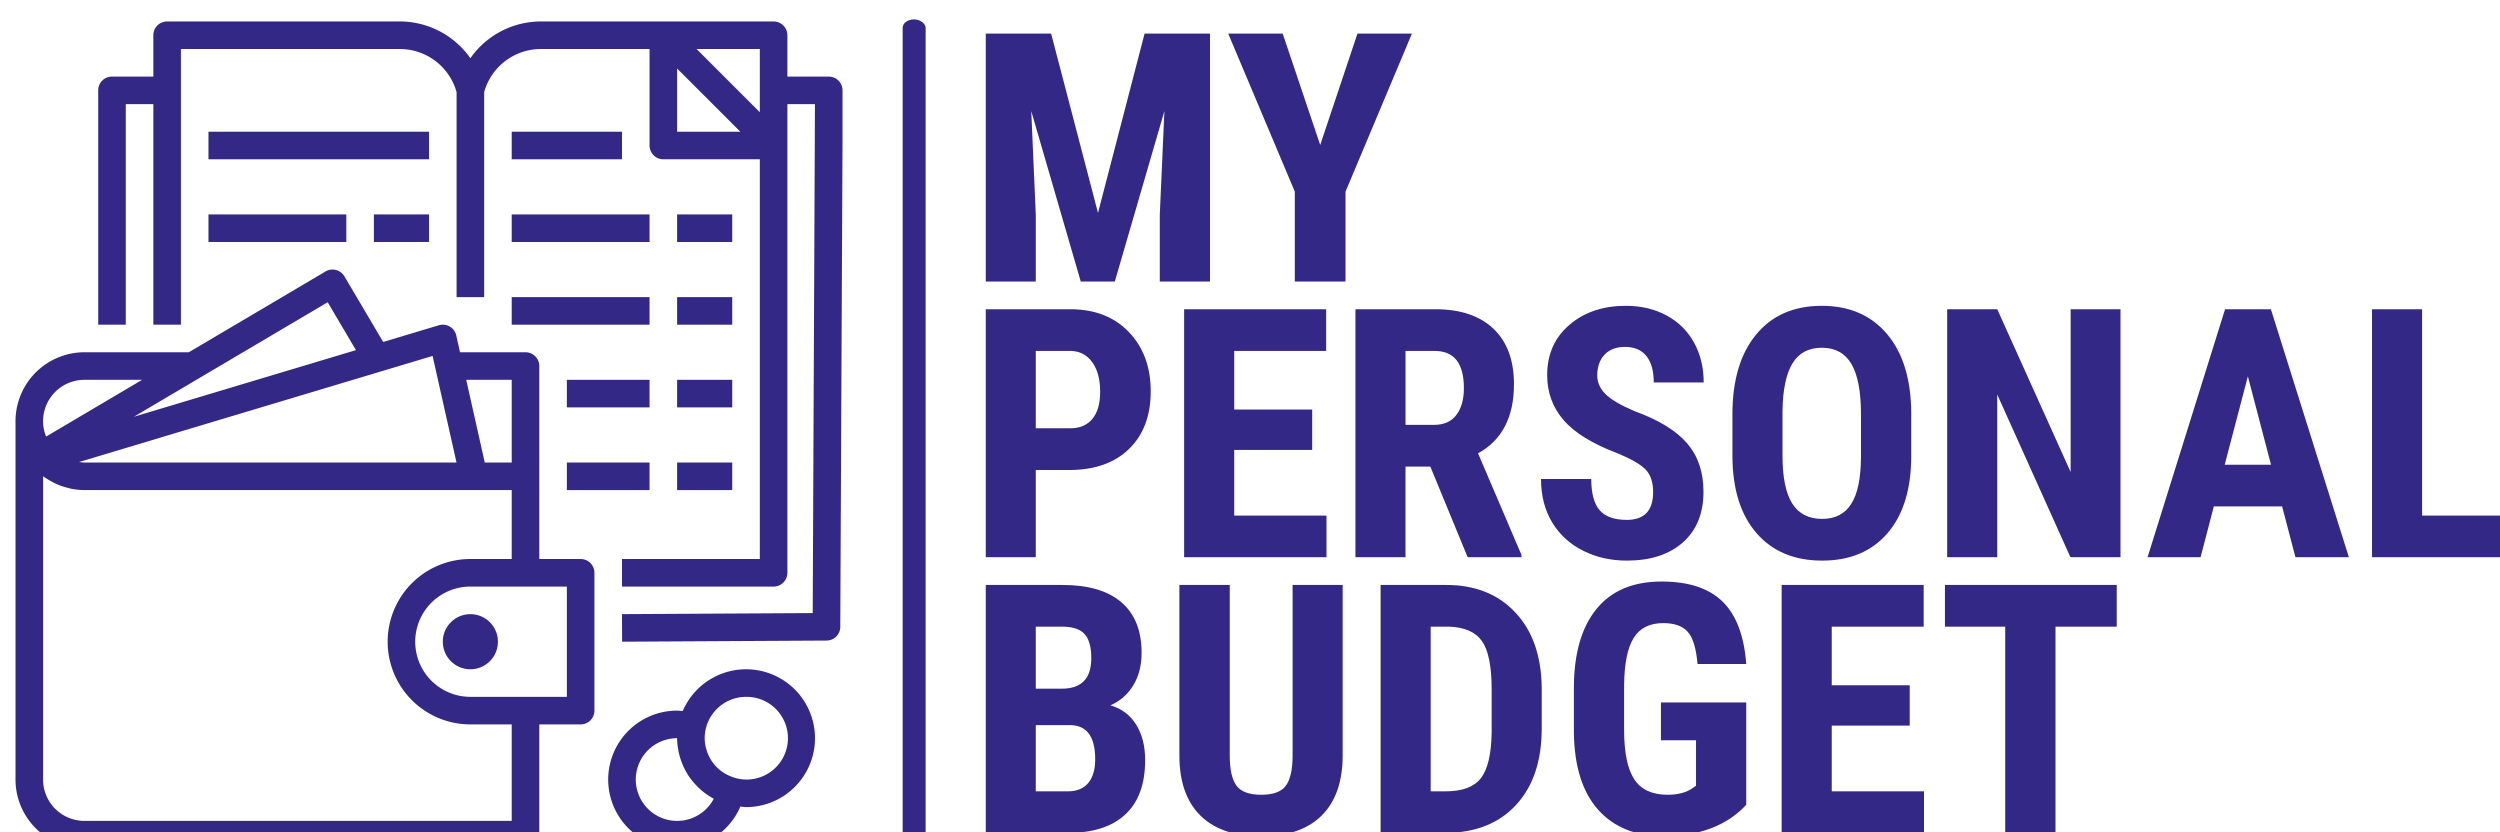 <svg xmlns="http://www.w3.org/2000/svg" version="1.1" xmlns:xlink="http://www.w3.org/1999/xlink" xmlns:svgjs="http://svgjs.dev/svgjs" width="2000" height="666" viewBox="0 0 2000 666"><g transform="matrix(1,0,0,1,10.198,14.965)"><svg viewBox="0 0 396 132" data-background-color="#ffffff" preserveAspectRatio="xMidYMid meet" height="666" width="2000" xmlns="http://www.w3.org/2000/svg" xmlns:xlink="http://www.w3.org/1999/xlink"><defs></defs><g id="tight-bounds" transform="matrix(1,0,0,1,0.24,0.108)"><svg viewBox="0 0 395.52 131.785" height="131.785" width="395.52"><g><svg viewBox="0 0 603.252 201" height="131.785" width="395.52"><g><rect width="5.556" height="201" x="214.544" y="0" fill="#332885" opacity="1" stroke-width="0" stroke="transparent" fill-opacity="1" class="rect-o-0" data-fill-palette-color="primary" rx="1%" id="o-0" data-palette-color="#332885"></rect></g><g transform="matrix(1,0,0,1,234.643,0.5)"><svg viewBox="0 0 368.609 200" height="200" width="368.609"><g><svg viewBox="0 0 368.609 200" height="200" width="368.609"><g><svg viewBox="0 0 368.609 200" height="200" width="368.609"><g transform="matrix(1,0,0,1,0,0)"><svg width="368.609" viewBox="2.86 -35.55 218.53 115.09" height="200" data-palette-color="#332885"><svg></svg><svg></svg><svg></svg><g class="undefined-text-0" data-fill-palette-color="primary" id="text-0"><path d="M2.86-35.55h9.37l6.72 25.71 6.68-25.71h9.38v35.55h-7.2v-9.62l0.66-14.82-7.11 24.44h-4.88l-7.1-24.44 0.65 14.82v9.62h-7.17zM45.43-35.55l5.38 15.97 5.34-15.97h7.81l-9.52 22.66v12.89h-7.27v-12.89l-9.55-22.66z" data-fill-palette-color="primary" fill="#332885" opacity="1"></path><path d="M14.82 27.02h-4.79v12.5h-7.17v-35.55h12.11c3.513 0 6.317 1.09 8.41 3.27 2.087 2.187 3.13 5.02 3.13 8.5 0 3.487-1.033 6.237-3.1 8.25-2.067 2.02-4.93 3.03-8.59 3.03zM10.03 9.95v11.09h4.94c1.367 0 2.423-0.447 3.17-1.34 0.747-0.9 1.12-2.203 1.12-3.91v0c0-1.773-0.38-3.187-1.14-4.24-0.767-1.047-1.793-1.58-3.08-1.6v0zM49.66 18.35v5.79h-11.18v9.42h13.23v5.96h-20.41v-35.55h20.36v5.98h-13.18v8.4zM71.95 39.52l-5.35-12.99h-3.56v12.99h-7.18v-35.55h11.45c3.6 0 6.38 0.933 8.34 2.8 1.96 1.86 2.94 4.51 2.94 7.95v0c0 4.72-1.717 8.023-5.15 9.91v0l6.22 14.55v0.34zM63.04 9.95v10.6h4.07c1.433 0 2.51-0.477 3.23-1.43 0.713-0.953 1.07-2.227 1.07-3.82v0c0-3.567-1.39-5.35-4.17-5.35v0zM98.54 30.19v0c0-1.447-0.373-2.54-1.12-3.28-0.74-0.74-2.087-1.51-4.04-2.31v0c-3.56-1.347-6.123-2.93-7.69-4.75-1.56-1.813-2.34-3.957-2.34-6.43v0c0-2.993 1.063-5.397 3.19-7.21 2.12-1.82 4.817-2.73 8.09-2.73v0c2.18 0 4.123 0.46 5.83 1.38 1.713 0.92 3.03 2.22 3.95 3.9 0.92 1.673 1.38 3.577 1.38 5.71v0h-7.16c0-1.66-0.353-2.927-1.06-3.8-0.707-0.867-1.727-1.3-3.06-1.3v0c-1.253 0-2.23 0.37-2.93 1.11-0.7 0.74-1.05 1.737-1.05 2.99v0c0 0.98 0.39 1.863 1.17 2.65 0.78 0.787 2.163 1.603 4.15 2.45v0c3.467 1.253 5.987 2.793 7.56 4.62 1.567 1.82 2.35 4.137 2.35 6.95v0c0 3.093-0.983 5.513-2.95 7.26-1.973 1.74-4.65 2.61-8.03 2.61v0c-2.3 0-4.393-0.473-6.28-1.42-1.887-0.94-3.363-2.29-4.43-4.05-1.067-1.76-1.6-3.837-1.6-6.23v0h7.2c0 2.053 0.4 3.543 1.2 4.47 0.8 0.927 2.103 1.39 3.91 1.39v0c2.507 0 3.76-1.327 3.76-3.98zM135.55 18.87v6.07c0 4.773-1.127 8.477-3.38 11.11-2.26 2.64-5.39 3.96-9.39 3.96v0c-3.987 0-7.12-1.307-9.4-3.92-2.28-2.613-3.437-6.27-3.47-10.97v0-6.08c0-4.887 1.133-8.7 3.4-11.44 2.26-2.747 5.4-4.12 9.42-4.12v0c3.953 0 7.07 1.35 9.35 4.05 2.28 2.693 3.437 6.473 3.47 11.34zM128.34 25.16v-6.17c0-3.207-0.453-5.593-1.36-7.16-0.913-1.56-2.33-2.34-4.25-2.34v0c-1.907 0-3.313 0.753-4.22 2.26-0.913 1.507-1.387 3.797-1.42 6.87v0 6.32c0 3.113 0.463 5.407 1.39 6.88 0.927 1.473 2.36 2.21 4.3 2.21v0c1.873 0 3.263-0.72 4.17-2.16 0.913-1.44 1.377-3.677 1.39-6.71zM165.55 3.97v35.55h-7.18l-10.49-23.32v23.32h-7.18v-35.55h7.18l10.52 23.34v-23.34zM190.63 39.52l-1.91-7.28h-9.79l-1.9 7.28h-7.6l11.11-35.55h6.57l11.18 35.55zM183.81 13.59l-3.32 12.67h6.64zM208.79 3.97v29.59h12.6v5.96h-19.78v-35.55z" data-fill-palette-color="primary" fill="#332885" opacity="1"></path><path d="M14.62 79.05h-11.76v-35.55h10.98c3.713 0 6.533 0.827 8.46 2.48 1.933 1.653 2.9 4.073 2.9 7.26v0c0 1.807-0.4 3.363-1.2 4.67-0.8 1.3-1.89 2.25-3.27 2.85v0c1.593 0.46 2.82 1.377 3.68 2.75 0.867 1.373 1.3 3.07 1.3 5.09v0c0 3.453-0.95 6.057-2.85 7.81-1.893 1.76-4.64 2.64-8.24 2.64zM15.09 63.6h-5.06v9.49h4.59c1.287 0 2.263-0.397 2.93-1.19 0.667-0.8 1-1.933 1-3.4v0c0-3.187-1.153-4.82-3.46-4.9zM10.03 49.48v8.89h3.74c2.813 0 4.22-1.457 4.22-4.37v0c0-1.613-0.323-2.77-0.97-3.47-0.653-0.7-1.713-1.05-3.18-1.05v0zM46.85 43.5h7.18v24.61c-0.033 3.693-1.05 6.523-3.05 8.49-2.007 1.96-4.88 2.94-8.62 2.94v0c-3.807 0-6.717-0.993-8.73-2.98-2.007-1.987-3.01-4.86-3.01-8.62v0-24.44h7.22v24.47c0 2.013 0.327 3.453 0.98 4.32 0.647 0.86 1.827 1.29 3.54 1.29 1.707 0 2.877-0.427 3.51-1.28 0.64-0.853 0.967-2.257 0.98-4.21v0zM68.68 79.05h-9.21v-35.55h9.4c4.153 0 7.463 1.32 9.93 3.96 2.467 2.633 3.723 6.247 3.77 10.84v0 5.76c0 4.673-1.233 8.34-3.7 11-2.467 2.66-5.863 3.99-10.19 3.99zM69.26 49.48h-2.61v23.61h2.15c2.393 0 4.077-0.63 5.05-1.89 0.98-1.26 1.493-3.437 1.54-6.53v0-6.18c0-3.32-0.463-5.633-1.39-6.94-0.927-1.313-2.507-2.003-4.74-2.07zM111.89 60.35v14.67c-1.387 1.5-3.083 2.627-5.09 3.38-2.013 0.76-4.213 1.14-6.6 1.14v0c-4.087 0-7.263-1.267-9.53-3.8-2.26-2.527-3.423-6.21-3.49-11.05v0-6.39c0-4.9 1.07-8.673 3.21-11.32 2.14-2.647 5.263-3.97 9.37-3.97v0c3.853 0 6.76 0.953 8.72 2.86 1.967 1.907 3.103 4.893 3.41 8.96v0h-6.98c-0.2-2.26-0.673-3.803-1.42-4.63-0.747-0.82-1.917-1.23-3.51-1.23v0c-1.94 0-3.35 0.71-4.23 2.13-0.88 1.413-1.337 3.667-1.37 6.76v0 6.44c0 3.24 0.487 5.597 1.46 7.07 0.967 1.473 2.557 2.21 4.77 2.21v0c1.413 0 2.56-0.283 3.44-0.85v0l0.64-0.44v-6.52h-5.03v-5.42zM135.33 57.88v5.79h-11.18v9.42h13.23v5.96h-20.41v-35.55h20.36v5.98h-13.18v8.4zM165.01 43.5v5.98h-8.78v29.57h-7.21v-29.57h-8.64v-5.98z" data-fill-palette-color="primary" fill="#332885" opacity="1"></path></g></svg></g></svg></g></svg></g></svg></g><g transform="matrix(1,0,0,1,0,0.5)"><svg viewBox="0 0 200 200" height="200" width="200"><g><svg xmlns="http://www.w3.org/2000/svg" viewBox="2 2 60 60" x="0" y="0" height="200" width="200" class="icon-icon-0" data-fill-palette-color="accent" id="icon-0"><g fill="#332885" data-fill-palette-color="accent"><path d="M61 6H58V3a1 1 0 0 0-1-1H40.123A6.26 6.26 0 0 0 35 4.668 6.26 6.26 0 0 0 29.877 2H13a1 1 0 0 0-1 1V6H9A1 1 0 0 0 8 7V24h2V8h2V24h2V4H29.877A4.275 4.275 0 0 1 34 7.13V22h2V7.13A4.275 4.275 0 0 1 40.123 4H48v7a1 1 0 0 0 1 1h7V41H46v2H57a1 1 0 0 0 1-1V8h2l-0.162 36.923L46 45l0.01 2 14.834-0.083a1 1 0 0 0 0.994-1L62 10.628V7A1 1 0 0 0 61 6ZM56 8.586L51.414 4H56ZM50 10V5.414L54.586 10Z" fill="#332885" data-fill-palette-color="accent"></path><rect x="16" y="10" width="16" height="2" fill="#332885" data-fill-palette-color="accent"></rect><rect x="28" y="16" width="4" height="2" fill="#332885" data-fill-palette-color="accent"></rect><rect x="16" y="16" width="10" height="2" fill="#332885" data-fill-palette-color="accent"></rect><rect x="50" y="16" width="4" height="2" fill="#332885" data-fill-palette-color="accent"></rect><rect x="38" y="16" width="10" height="2" fill="#332885" data-fill-palette-color="accent"></rect><rect x="50" y="22" width="4" height="2" fill="#332885" data-fill-palette-color="accent"></rect><rect x="38" y="22" width="10" height="2" fill="#332885" data-fill-palette-color="accent"></rect><rect x="50" y="28" width="4" height="2" fill="#332885" data-fill-palette-color="accent"></rect><rect x="42" y="28" width="6" height="2" fill="#332885" data-fill-palette-color="accent"></rect><rect x="50" y="34" width="4" height="2" fill="#332885" data-fill-palette-color="accent"></rect><rect x="42" y="34" width="6" height="2" fill="#332885" data-fill-palette-color="accent"></rect><rect x="38" y="10" width="8" height="2" fill="#332885" data-fill-palette-color="accent"></rect><path d="M7 62H39a1 1 0 0 0 1-1V53h3a1 1 0 0 0 1-1V42a1 1 0 0 0-1-1H40V27a1 1 0 0 0-1-1H34.249l-0.273-1.219a1 1 0 0 0-1.263-0.739l-4.038 1.211-2.814-4.762a1 1 0 0 0-1.37-0.352L14.572 26H7a5.006 5.006 0 0 0-5 5V57A5.006 5.006 0 0 0 7 62ZM42 51H35a4 4 0 0 1 0-8h7ZM35 41a6 6 0 0 0 0 12h3v7H7a3 3 0 0 1-3-3V35c0.039 0.03 0.084 0.051 0.124 0.079 0.081 0.057 0.167 0.107 0.251 0.16a5.261 5.261 0 0 0 0.528 0.287c0.1 0.044 0.193 0.087 0.293 0.126a4.982 4.982 0 0 0 0.6 0.186c0.094 0.023 0.184 0.052 0.28 0.07A4.964 4.964 0 0 0 7 36H38v5Zm3-13v6H36.044L34.7 28Zm-4.005 6H7a2.946 2.946 0 0 1-0.389-0.039l25.648-7.694ZM24.648 22.37L26.7 25.845 10.584 30.681ZM7 28h4.187L4.221 32.117A2.97 2.97 0 0 1 4 31 3 3 0 0 1 7 28Z" fill="#332885" data-fill-palette-color="accent"></path><circle cx="35" cy="47" r="2.0" fill="#332885" data-fill-palette-color="accent"></circle><path d="M50 62a5.02 5.02 0 0 0 4.59-3.041c0.138 0.011 0.27 0.041 0.41 0.041a5 5 0 1 0-4.593-6.969C50.271 52.018 50.134 52 50 52a5 5 0 0 0 0 10Zm5-11a3 3 0 1 1-0.8 5.88 0.2 0.2 0 0 0-0.02-0.011A3.011 3.011 0 0 1 52.611 55.8v0a2.856 2.856 0 0 1-0.213-0.33c-0.025-0.045-0.051-0.09-0.074-0.137a2.823 2.823 0 0 1-0.128-0.293c-0.031-0.083-0.057-0.169-0.08-0.256s-0.045-0.155-0.06-0.236A2.927 2.927 0 0 1 52 54a3.007 3.007 0 0 1 3-3Zm-5 3a4.81 4.81 0 0 0 0.089 0.876c0.016 0.094 0.037 0.186 0.059 0.278a4.844 4.844 0 0 0 0.181 0.582c0.052 0.141 0.11 0.277 0.175 0.411a4.932 4.932 0 0 0 0.263 0.485c0.082 0.13 0.171 0.253 0.264 0.375 0.066 0.086 0.136 0.168 0.207 0.25a4.994 4.994 0 0 0 1.319 1.078c0.033 0.019 0.063 0.043 0.1 0.061A3 3 0 1 1 50 54Z" fill="#332885" data-fill-palette-color="accent"></path></g></svg></g></svg></g></svg></g></svg><rect width="395.52" height="131.785" fill="none" stroke="none" visibility="hidden"></rect></g></svg></g></svg>